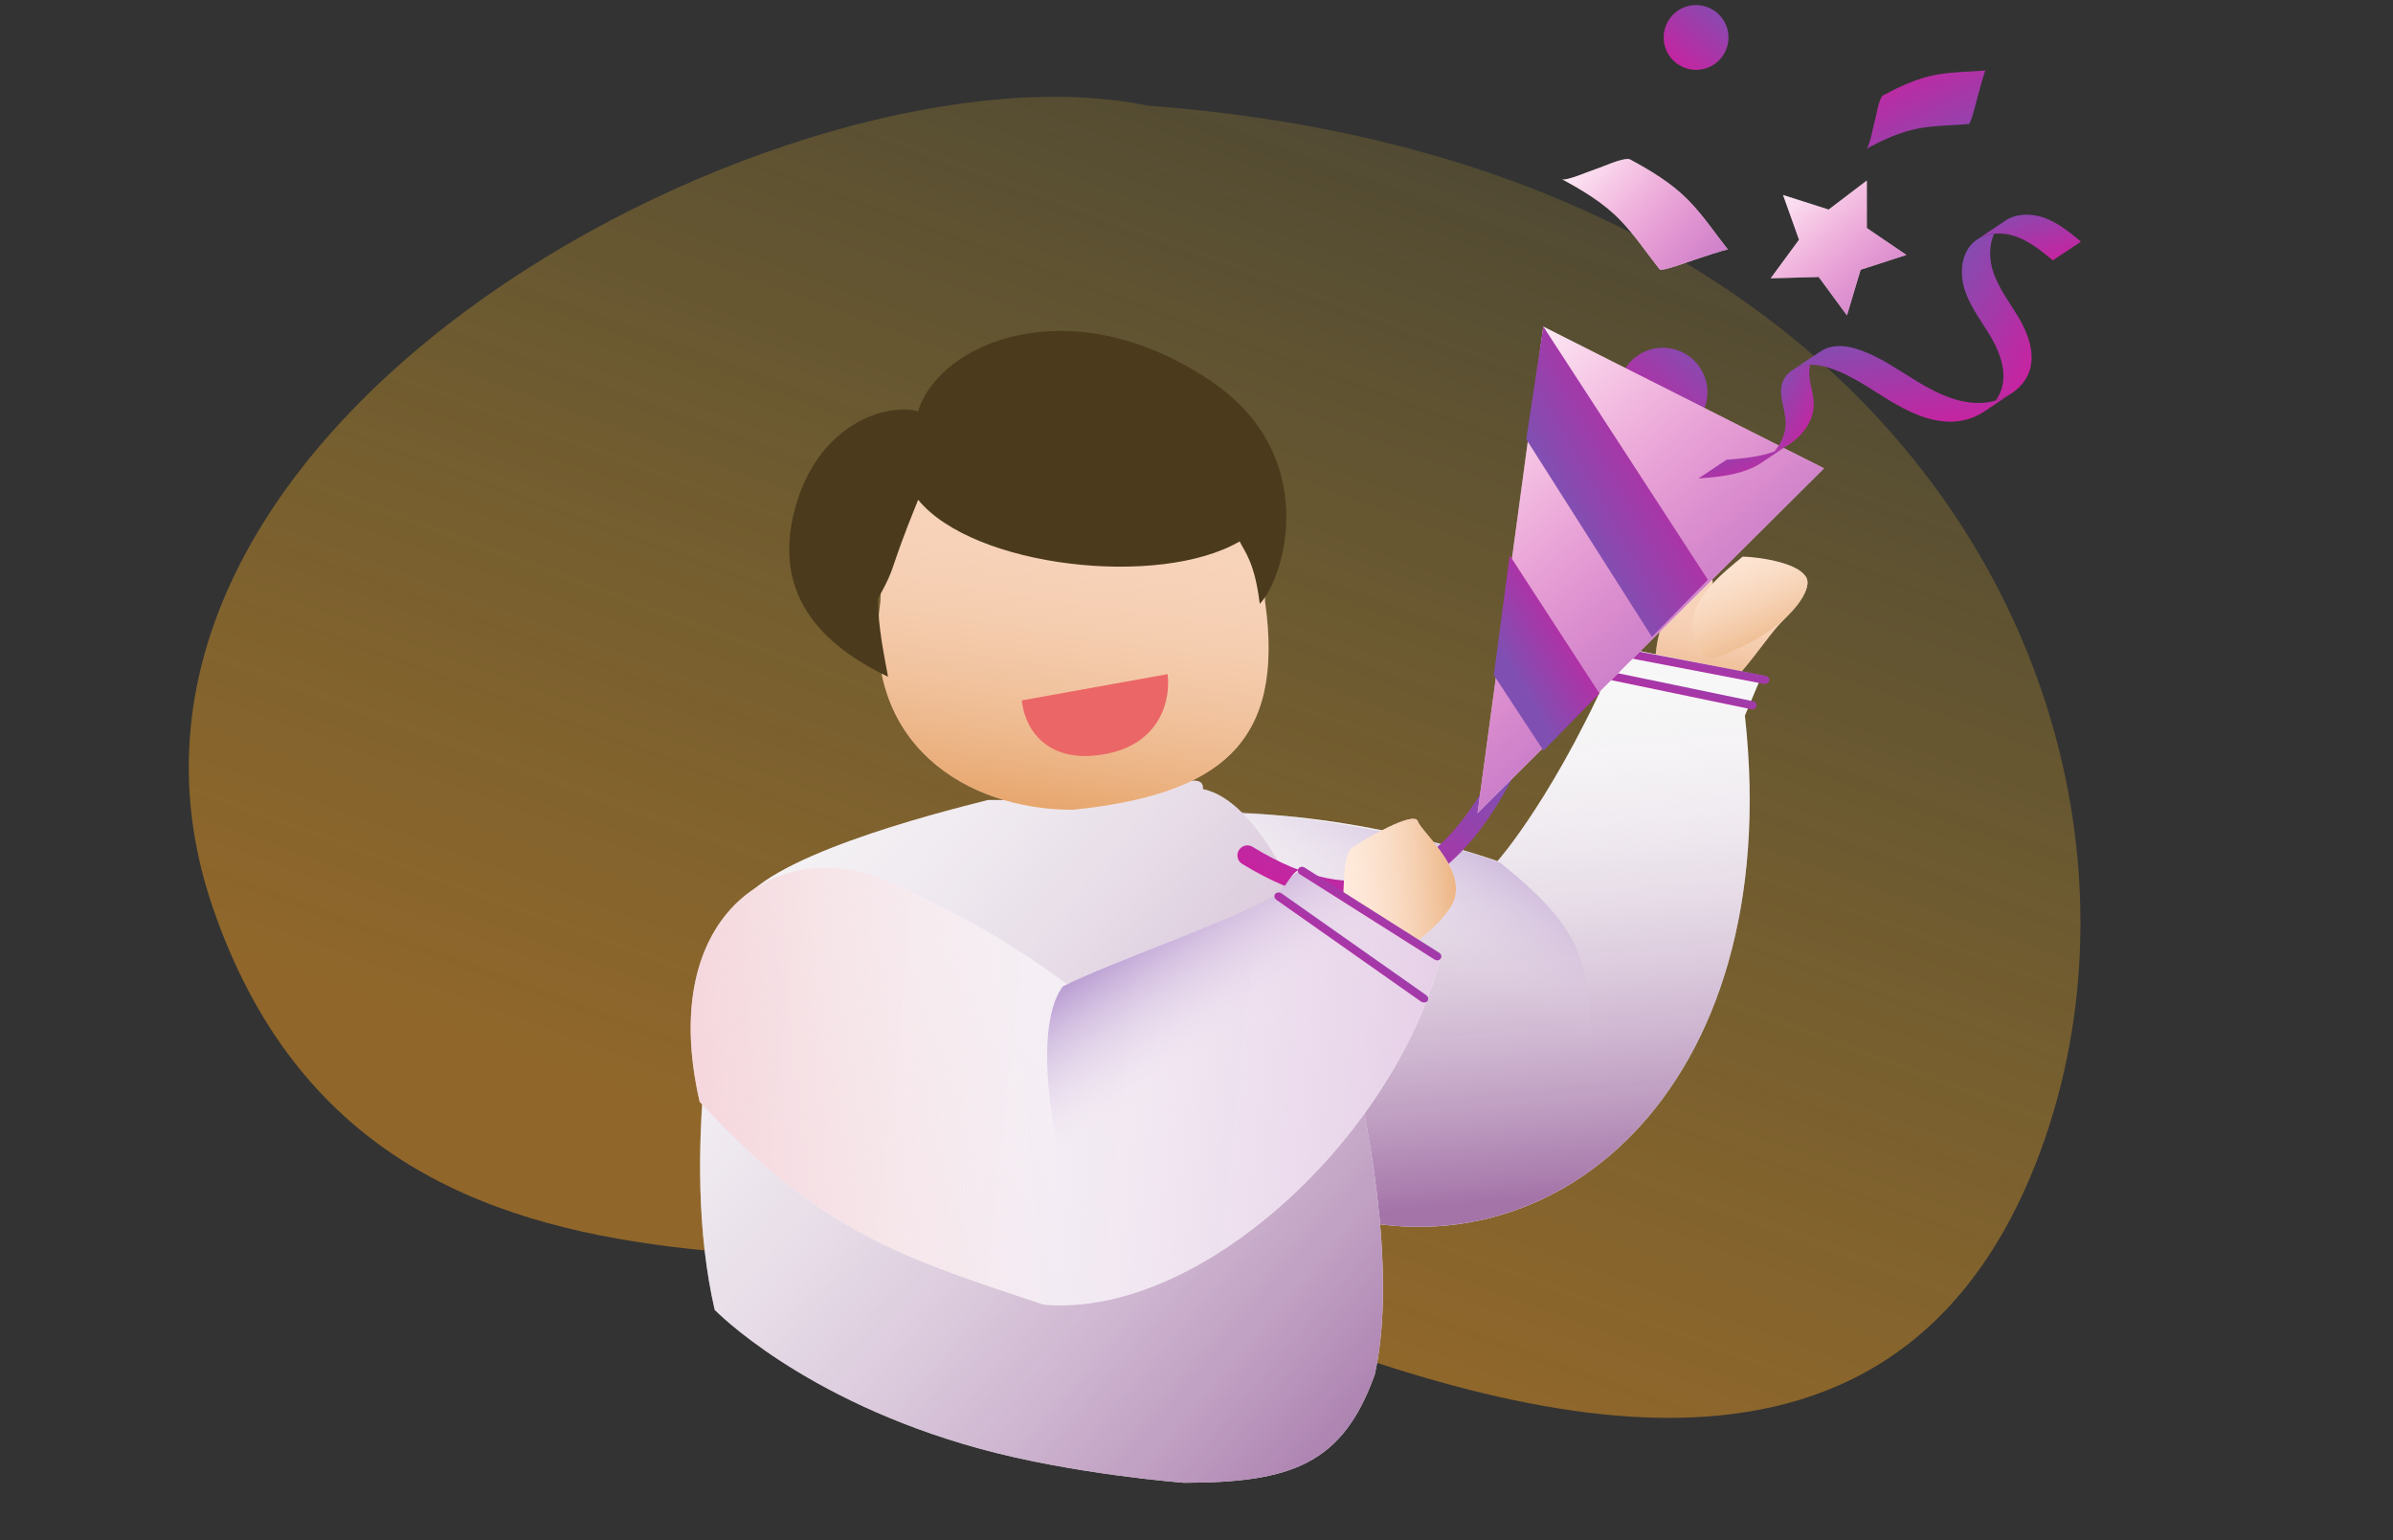 <svg width="188" height="121" viewBox="0 0 188 121" fill="none" xmlns="http://www.w3.org/2000/svg">
<rect x="0" y="0" width="188" height="121" fill="#333333" stroke="none"/>
<defs>
<linearGradient id="paint0_linear" x1="68.628" y1="94.997" x2="114.386" y2="-29.898" gradientUnits="userSpaceOnUse">
<stop offset="0.016" stop-color="#ED9A22"/>
<stop offset="1" stop-color="#FFDF36" stop-opacity="0"/>
</linearGradient>
<linearGradient id="paint1_linear" x1="130.924" y1="57.857" x2="132.267" y2="46.941" gradientUnits="userSpaceOnUse">
<stop stop-color="#DB822F"/>
<stop offset="1" stop-color="#F6D3BA" stop-opacity="0"/>
</linearGradient>
<linearGradient id="paint2_linear" x1="60" y1="81.667" x2="56.379" y2="74.711" gradientUnits="userSpaceOnUse">
<stop stop-color="#AB6FC8"/>
<stop offset="1" stop-color="#E80088" stop-opacity="0"/>
</linearGradient>
<linearGradient id="paint3_linear" x1="126" y1="50.185" x2="122.686" y2="46.789" gradientUnits="userSpaceOnUse">
<stop stop-color="#AB6FC8"/>
<stop offset="1" stop-color="#E80088" stop-opacity="0"/>
</linearGradient>
<linearGradient id="paint4_linear" x1="127" y1="78.736" x2="133.296" y2="73.065" gradientUnits="userSpaceOnUse">
<stop stop-color="#CF1E9E"/>
<stop offset="1" stop-color="#7F50B2"/>
</linearGradient>
<linearGradient id="paint5_linear" x1="112.771" y1="94.852" x2="108.745" y2="52.435" gradientUnits="userSpaceOnUse">
<stop stop-color="#A474A8"/>
<stop offset="1" stop-color="white" stop-opacity="0"/>
</linearGradient>
<linearGradient id="paint6_linear" x1="116.456" y1="56.806" x2="107.998" y2="73.44" gradientUnits="userSpaceOnUse">
<stop stop-color="#7F50B2"/>
<stop offset="1" stop-color="#EEE0EF" stop-opacity="0"/>
</linearGradient>
<linearGradient id="paint7_linear" x1="126" y1="53.736" x2="127.522" y2="47.796" gradientUnits="userSpaceOnUse">
<stop stop-color="#CF1E9E"/>
<stop offset="1" stop-color="#7F50B2"/>
</linearGradient>
<linearGradient id="paint8_linear" x1="126" y1="55.736" x2="127.631" y2="49.859" gradientUnits="userSpaceOnUse">
<stop stop-color="#CF1E9E"/>
<stop offset="1" stop-color="#7F50B2"/>
</linearGradient>
<linearGradient id="paint9_linear" x1="80.118" y1="44.311" x2="72.861" y2="50.02" gradientUnits="userSpaceOnUse">
<stop stop-color="#1C140D"/>
<stop offset="1" stop-color="#3F2C2C" stop-opacity="0"/>
</linearGradient>
<linearGradient id="paint10_linear" x1="117.366" y1="106.681" x2="50.422" y2="50.024" gradientUnits="userSpaceOnUse">
<stop stop-color="#A474A8"/>
<stop offset="1" stop-color="white" stop-opacity="0"/>
</linearGradient>
<linearGradient id="paint11_linear" x1="92.667" y1="48.486" x2="97.628" y2="45.912" gradientUnits="userSpaceOnUse">
<stop stop-color="#322010"/>
<stop offset="1" stop-color="#3F2C2C" stop-opacity="0"/>
</linearGradient>
<linearGradient id="paint12_linear" x1="88" y1="80.736" x2="90.018" y2="78.01" gradientUnits="userSpaceOnUse">
<stop stop-color="#CF1E9E"/>
<stop offset="1" stop-color="#7F50B2"/>
</linearGradient>
<linearGradient id="paint13_linear" x1="98" y1="70" x2="105.592" y2="54.802" gradientUnits="userSpaceOnUse">
<stop stop-color="#CF1E9E"/>
<stop offset="1" stop-color="#7F50B2"/>
</linearGradient>
<linearGradient id="paint14_linear" x1="118.833" y1="72.276" x2="105.44" y2="73.09" gradientUnits="userSpaceOnUse">
<stop stop-color="#DB822F"/>
<stop offset="1" stop-color="#F6D3BA" stop-opacity="0"/>
</linearGradient>
<linearGradient id="paint15_linear" x1="119.361" y1="88.908" x2="48.109" y2="81.302" gradientUnits="userSpaceOnUse">
<stop stop-color="#E1C5E3"/>
<stop offset="1" stop-color="white" stop-opacity="0"/>
</linearGradient>
<linearGradient id="paint16_linear" x1="27.27" y1="77.588" x2="81.046" y2="73.031" gradientUnits="userSpaceOnUse">
<stop stop-color="#F0AEC0"/>
<stop offset="1" stop-color="#F5C0C5" stop-opacity="0"/>
</linearGradient>
<linearGradient id="paint17_linear" x1="84.867" y1="70.832" x2="93.843" y2="83.34" gradientUnits="userSpaceOnUse">
<stop stop-color="#7F50B2"/>
<stop offset="1" stop-color="#EEE0EF" stop-opacity="0"/>
</linearGradient>
<linearGradient id="paint18_linear" x1="101" y1="70.791" x2="104.592" y2="65.822" gradientUnits="userSpaceOnUse">
<stop stop-color="#CF1E9E"/>
<stop offset="1" stop-color="#7F50B2"/>
</linearGradient>
<linearGradient id="paint19_linear" x1="99" y1="72.711" x2="102.826" y2="67.873" gradientUnits="userSpaceOnUse">
<stop stop-color="#CF1E9E"/>
<stop offset="1" stop-color="#7F50B2"/>
</linearGradient>
<linearGradient id="paint20_linear" x1="140.018" y1="55.902" x2="134.189" y2="42.318" gradientUnits="userSpaceOnUse">
<stop stop-color="#DB822F"/>
<stop offset="1" stop-color="#F6D3BA" stop-opacity="0"/>
</linearGradient>
<linearGradient id="paint21_linear" x1="131.173" y1="5.883" x2="135.614" y2="0.232" gradientUnits="userSpaceOnUse">
<stop stop-color="#CF1E9E"/>
<stop offset="1" stop-color="#7F50B2"/>
</linearGradient>
<linearGradient id="paint22_linear" x1="127.784" y1="34.861" x2="133.891" y2="27.092" gradientUnits="userSpaceOnUse">
<stop stop-color="#CF1E9E"/>
<stop offset="1" stop-color="#7F50B2"/>
</linearGradient>
<linearGradient id="paint23_linear" x1="142.034" y1="20.942" x2="126.838" y2="7.002" gradientUnits="userSpaceOnUse">
<stop stop-color="#AB6FC8"/>
<stop offset="1" stop-color="#E80088" stop-opacity="0"/>
</linearGradient>
<linearGradient id="paint24_linear" x1="151.114" y1="2.442" x2="156.066" y2="12.539" gradientUnits="userSpaceOnUse">
<stop stop-color="#CF1E9E"/>
<stop offset="1" stop-color="#7F50B2"/>
</linearGradient>
<linearGradient id="paint25_linear" x1="132.971" y1="61.843" x2="104.335" y2="29.293" gradientUnits="userSpaceOnUse">
<stop stop-color="#AB6FC8"/>
<stop offset="0.884" stop-color="#E80088" stop-opacity="0"/>
</linearGradient>
<linearGradient id="paint26_linear" x1="122.35" y1="48.628" x2="137.49" y2="40.17" gradientUnits="userSpaceOnUse">
<stop offset="0.269" stop-color="#7F50B2"/>
<stop offset="1" stop-color="#CF1E9E"/>
</linearGradient>
<linearGradient id="paint27_linear" x1="118.193" y1="57.86" x2="127.866" y2="52.195" gradientUnits="userSpaceOnUse">
<stop offset="0.269" stop-color="#7F50B2"/>
<stop offset="1" stop-color="#CF1E9E"/>
</linearGradient>
<linearGradient id="paint28_linear" x1="151.269" y1="28.699" x2="138.614" y2="14.272" gradientUnits="userSpaceOnUse">
<stop stop-color="#AB6FC8"/>
<stop offset="1" stop-color="#E80088" stop-opacity="0"/>
</linearGradient>
<linearGradient id="paint29_linear" x1="142.169" y1="35.727" x2="137.427" y2="33.137" gradientUnits="userSpaceOnUse">
<stop stop-color="#CF1E9E"/>
<stop offset="1" stop-color="#7F50B2"/>
</linearGradient>
<linearGradient id="paint30_linear" x1="140.274" y1="38.175" x2="138.466" y2="32.747" gradientUnits="userSpaceOnUse">
<stop stop-color="#CF1E9E"/>
<stop offset="1" stop-color="#7F50B2"/>
</linearGradient>
<linearGradient id="paint31_linear" x1="159.314" y1="31.683" x2="149.698" y2="25.66" gradientUnits="userSpaceOnUse">
<stop stop-color="#CF1E9E"/>
<stop offset="1" stop-color="#7F50B2"/>
</linearGradient>
<linearGradient id="paint32_linear" x1="163.347" y1="20.632" x2="161.675" y2="14.789" gradientUnits="userSpaceOnUse">
<stop stop-color="#CF1E9E"/>
<stop offset="1" stop-color="#7F50B2"/>
</linearGradient>
<linearGradient id="paint33_linear" x1="157.828" y1="33.541" x2="156.103" y2="24.113" gradientUnits="userSpaceOnUse">
<stop stop-color="#CF1E9E"/>
<stop offset="1" stop-color="#7F50B2"/>
</linearGradient>
<linearGradient id="paint34_linear" x1="71.159" y1="70.011" x2="75.724" y2="39.174" gradientUnits="userSpaceOnUse">
<stop stop-color="#DB822F"/>
<stop offset="1" stop-color="#F6D3BA" stop-opacity="0"/>
</linearGradient>
<clipPath id="clip0">
<rect width="188" height="120.146" fill="white"/>
</clipPath>
</defs>
<g clip-path="url(#clip0)">
<path d="M16.701 71.251C3.593 32.899 62.734 2.588 90.156 8.302C152.585 12.924 172.371 59.991 159.904 91.492C147.747 122.209 115.433 110.326 94.599 102.081C73.766 93.836 29.809 109.604 16.701 71.251Z" fill="url(#paint0_linear)" fill-opacity="0.5"/>
<path d="M132.304 46.655C130.267 48.73 130 50.244 130 53.791C133.159 59.466 137.814 51.129 139.845 49.001C141.875 46.873 143.455 44.736 139.845 44.736C136.234 44.736 135.236 46.228 133.77 47.295C135.655 44.736 133.77 45.163 132.304 46.655Z" fill="#F7D3BA"/>
<path d="M132.304 46.655C130.267 48.73 130 50.244 130 53.791C133.159 59.466 137.814 51.129 139.845 49.001C141.875 46.873 143.455 44.736 139.845 44.736C136.234 44.736 135.236 46.228 133.77 47.295C135.655 44.736 133.77 45.163 132.304 46.655Z" fill="url(#paint1_linear)"/>
<path d="M57.498 79.736L56.729 78.421L55 78.209L56.251 77.183L55.956 75.736L57.498 76.419L59.044 75.736L58.749 77.183L60 78.209L58.271 78.421L57.498 79.736Z" fill="white"/>
<path d="M57.498 79.736L56.729 78.421L55 78.209L56.251 77.183L55.956 75.736L57.498 76.419L59.044 75.736L58.749 77.183L60 78.209L58.271 78.421L57.498 79.736Z" fill="url(#paint2_linear)"/>
<path d="M124 47.236C124 46.407 124.447 45.736 125 45.736C125.553 45.736 126 46.407 126 47.236C126 48.066 125.553 48.736 125 48.736C124.447 48.736 124 48.066 124 47.236Z" fill="white"/>
<path d="M124 47.236C124 46.407 124.447 45.736 125 45.736C125.553 45.736 126 46.407 126 47.236C126 48.066 125.553 48.736 125 48.736C124.447 48.736 124 48.066 124 47.236Z" fill="url(#paint3_linear)"/>
<path d="M127 78.734C127.805 78.781 128.437 78.221 129.08 77.821C129.795 77.379 130.592 77.222 131.334 76.862C131.401 76.831 131.599 76.248 131.591 76.263C131.792 75.778 131.989 75.293 132.187 74.807C132.384 74.322 132.578 73.836 132.771 73.347C132.811 73.245 132.925 72.775 133 72.736C132.258 73.097 131.461 73.253 130.746 73.695C130.099 74.095 129.471 74.654 128.666 74.608C128.532 74.6 127.888 76.475 127.813 76.659C127.742 76.839 127.111 78.737 127 78.734Z" fill="url(#paint4_linear)"/>
<path d="M127.27 50.844C122.357 62.389 117.644 67.664 117.644 67.664C117.644 67.664 107.229 63.851 95.524 63.851C92.86 71.721 87.053 89.494 103.677 95.092C121.586 101.122 140.368 85.87 137.083 56.223L138.408 53.078L127.27 50.844Z" fill="#F7F7F7"/>
<path d="M127.27 50.844C122.357 62.389 117.644 67.664 117.644 67.664C117.644 67.664 107.229 63.851 95.524 63.851C92.86 71.721 87.053 89.494 103.677 95.092C121.586 101.122 140.368 85.87 137.083 56.223L138.408 53.078L127.27 50.844Z" fill="url(#paint5_linear)"/>
<path d="M124.998 81.181C124.761 74.968 123.812 72.578 117.88 67.799C111.236 65.314 101.192 64.055 97 63.736L106.254 83.571C112.581 84.846 125.188 86.152 124.998 81.181Z" fill="url(#paint6_linear)"/>
<path fill-rule="evenodd" clip-rule="evenodd" d="M126.007 50.992C126.046 50.819 126.231 50.707 126.419 50.743L138.722 53.1C138.911 53.136 139.032 53.306 138.993 53.48C138.954 53.654 138.769 53.766 138.581 53.73L126.278 51.373C126.089 51.336 125.968 51.166 126.007 50.992Z" fill="url(#paint7_linear)"/>
<path fill-rule="evenodd" clip-rule="evenodd" d="M126.007 52.992C126.043 52.819 126.213 52.707 126.387 52.743L137.744 55.1C137.918 55.136 138.029 55.306 137.993 55.48C137.957 55.654 137.787 55.766 137.613 55.73L126.256 53.373C126.082 53.336 125.971 53.166 126.007 52.992Z" fill="url(#paint8_linear)"/>
<path d="M76.485 42.736C76.671 43.561 77.603 44.761 79 46.111C77.603 48.811 77.044 50.386 75.646 51.736C74.435 51.211 71.79 49.756 72.013 47.236C72.237 44.716 75.088 43.186 76.485 42.736Z" fill="url(#paint9_linear)"/>
<path d="M94.5 62C94.695 59.628 87.5 64.5 81.5 62.857L77.631 62.857C73.327 63.927 59.761 67.421 58.007 71.374C56.252 75.327 53.387 90.97 56.148 102.911C56.148 102.911 63 110 76.979 113.825C84.364 115.845 93 116.5 93 116.5C101.5 116.5 105.5 115 108 108C111 95 103.128 63.776 94.5 62Z" fill="#F7F7F7"/>
<path d="M94.5 62C94.695 59.628 87.5 64.5 81.5 62.857L77.631 62.857C73.327 63.927 59.761 67.421 58.007 71.374C56.252 75.327 53.387 90.97 56.148 102.911C56.148 102.911 63 110 76.979 113.825C84.364 115.845 93 116.5 93 116.5C101.5 116.5 105.5 115 108 108C111 95 103.128 63.776 94.5 62Z" fill="url(#paint10_linear)"/>
<path d="M96.333 44.736C95 46.986 94.667 46.986 94 47.736C95 48.736 95.333 49.986 95.333 50.736C96 49.986 97 48.436 97 47.236C97 46.036 96.556 45.07 96.333 44.736Z" fill="url(#paint11_linear)"/>
<path d="M91 79.736C91 80.289 90.328 80.736 89.5 80.736C88.672 80.736 88 80.289 88 79.736C88 79.184 88.672 78.736 89.5 78.736C90.328 78.736 91 79.184 91 79.736Z" fill="url(#paint12_linear)"/>
<path d="M118 61C113.116 70.195 106.605 72.493 98 67.207" stroke="url(#paint13_linear)" stroke-width="1.57" stroke-linecap="round"/>
<path d="M106.249 66.58C105.391 67.167 105.677 70.102 105.391 72.156L108.531 75.677C109.768 75.089 112.586 73.386 113.957 71.273C115.671 68.631 111.674 65.405 111.389 64.524C111.104 63.644 107.106 65.993 106.249 66.58Z" fill="#FFEBDD"/>
<path d="M106.249 66.58C105.391 67.167 105.677 70.102 105.391 72.156L108.531 75.677C109.768 75.089 112.586 73.386 113.957 71.273C115.671 68.631 111.674 65.405 111.389 64.524C111.104 63.644 107.106 65.993 106.249 66.58Z" fill="url(#paint14_linear)"/>
<path d="M83.852 77.336C78.644 73.556 75.094 71.695 69.886 69.304C61.5 65.454 51.5 71.5 54.967 86.562C64.5 97 71.5 99 82 102.5C94.308 103.563 109.401 89.394 113.111 75.474L102.007 68.376C101.256 68.729 101.076 70.039 99.716 70.714C95.57 72.769 88.309 75.2 83.852 77.336Z" fill="#F7F7F7"/>
<path d="M83.852 77.336C78.644 73.556 75.094 71.695 69.886 69.304C61.5 65.454 51.5 71.5 54.967 86.562C64.5 97 71.5 99 82 102.5C94.308 103.563 109.401 89.394 113.111 75.474L102.007 68.376C101.256 68.729 101.076 70.039 99.716 70.714C95.57 72.769 88.309 75.2 83.852 77.336Z" fill="url(#paint15_linear)"/>
<path d="M83.852 77.336C78.644 73.556 75.094 71.695 69.886 69.304C61.5 65.454 51.5 71.5 54.967 86.562C64.5 97 71.5 99 82 102.5C94.308 103.563 109.401 89.394 113.111 75.474L102.007 68.376C101.256 68.729 101.076 70.039 99.716 70.714C95.57 72.769 88.309 75.2 83.852 77.336Z" fill="url(#paint16_linear)"/>
<path d="M83.651 92.211C82.318 87.661 81.421 80.259 83.501 77.5C87.501 75.5 96.26 72.514 100 70.5C100.912 70.009 101 69 102 68.5L107.642 72.367C101.81 88.487 84.984 96.76 83.651 92.211Z" fill="url(#paint17_linear)"/>
<path fill-rule="evenodd" clip-rule="evenodd" d="M102.012 68.241C102.112 68.094 102.324 68.057 102.486 68.16L113.071 74.86C113.233 74.963 113.283 75.165 113.183 75.313C113.083 75.46 112.871 75.496 112.709 75.394L102.124 68.694C101.962 68.591 101.912 68.388 102.012 68.241Z" fill="url(#paint18_linear)"/>
<path fill-rule="evenodd" clip-rule="evenodd" d="M100.182 70.235C100.295 70.097 100.528 70.083 100.702 70.205L112.034 78.18C112.207 78.302 112.256 78.513 112.142 78.652C112.028 78.79 111.796 78.803 111.622 78.681L100.29 70.707C100.117 70.585 100.068 70.374 100.182 70.235Z" fill="url(#paint19_linear)"/>
<path d="M141.99 45.926C142.232 44.223 137.876 43.736 136.908 43.736C135.456 44.953 132.649 47.045 133.036 49.576C133.52 52.739 134.73 51.765 136.908 50.792C139.086 49.819 141.748 47.629 141.99 45.926Z" fill="#FFEBDD"/>
<path d="M141.99 45.926C142.232 44.223 137.876 43.736 136.908 43.736C135.456 44.953 132.649 47.045 133.036 49.576C133.52 52.739 134.73 51.765 136.908 50.792C139.086 49.819 141.748 47.629 141.99 45.926Z" fill="url(#paint20_linear)"/>
<path d="M130.739 3.376C130.5 1.991 131.429 0.675 132.815 0.436C134.2 0.198 135.518 1.126 135.757 2.511C135.997 3.895 135.068 5.211 133.682 5.45C132.297 5.689 130.979 4.76 130.739 3.376Z" fill="url(#paint21_linear)"/>
<path d="M127.188 31.414C126.859 29.509 128.136 27.701 130.042 27.372C131.948 27.044 133.758 28.32 134.088 30.225C134.417 32.129 133.14 33.938 131.234 34.266C129.328 34.595 127.518 33.318 127.188 31.414Z" fill="url(#paint22_linear)"/>
<path d="M130.392 21.172C129.362 19.876 128.429 18.469 127.264 17.268C125.967 15.933 124.329 14.954 122.703 14.078C123.027 14.252 124.984 13.394 125.38 13.278C125.845 13.145 127.629 12.295 128.073 12.531C129.699 13.412 131.327 14.391 132.633 15.721C133.803 16.916 134.736 18.328 135.761 19.625C135.68 19.524 133.324 20.356 133.084 20.425C132.82 20.505 130.539 21.36 130.392 21.172Z" fill="white"/>
<path d="M130.392 21.172C129.362 19.876 128.429 18.469 127.264 17.268C125.967 15.933 124.329 14.954 122.703 14.078C123.027 14.252 124.984 13.394 125.38 13.278C125.845 13.145 127.629 12.295 128.073 12.531C129.699 13.412 131.327 14.391 132.633 15.721C133.803 16.916 134.736 18.328 135.761 19.625C135.68 19.524 133.324 20.356 133.084 20.425C132.82 20.505 130.539 21.36 130.392 21.172Z" fill="url(#paint23_linear)"/>
<path d="M154.665 9.749C153.36 9.856 152.024 9.852 150.722 10.092C149.274 10.358 147.911 11.005 146.621 11.69C146.878 11.553 147.17 9.891 147.267 9.579C147.383 9.215 147.606 7.669 147.956 7.481C149.25 6.799 150.609 6.158 152.057 5.883C153.358 5.639 154.697 5.644 156.001 5.54C155.898 5.549 155.414 7.463 155.354 7.651C155.291 7.859 154.854 9.734 154.665 9.749Z" fill="url(#paint24_linear)"/>
<path d="M121.246 25.657L116.079 63.891L143.295 36.797L121.246 25.657Z" fill="white"/>
<path d="M121.246 25.657L116.079 63.891L143.295 36.797L121.246 25.657Z" fill="url(#paint25_linear)"/>
<path d="M134.175 45.55L121.249 25.66L119.906 34.508L129.779 50.041L134.175 45.55Z" fill="url(#paint26_linear)"/>
<path d="M125.656 54.486L118.605 43.636L117.359 53.043L121.26 58.977L125.656 54.486Z" fill="url(#paint27_linear)"/>
<path d="M145.1 24.777L142.878 21.762L139.106 21.868L141.333 18.836L140.076 15.316L143.661 16.464L146.666 14.18L146.664 17.917L149.769 20.03L146.179 21.193L145.1 24.777Z" fill="white"/>
<path d="M145.1 24.777L142.878 21.762L139.106 21.868L141.333 18.836L140.076 15.316L143.661 16.464L146.666 14.18L146.664 17.917L149.769 20.03L146.179 21.193L145.1 24.777Z" fill="url(#paint28_linear)"/>
<path d="M140.072 29.953C140.219 29.593 140.483 29.302 140.81 29.085C141.103 28.887 141.443 28.757 141.794 28.701C141.934 28.676 142.078 28.667 142.222 28.663C141.938 29.632 142.481 30.697 142.494 31.734C142.506 33.031 141.658 34.197 140.561 34.917C140.392 35.03 140.213 35.127 140.03 35.217C139.82 35.322 139.599 35.415 139.38 35.492C139.934 34.848 140.293 34.055 140.285 33.21C140.262 32.103 139.656 30.969 140.072 29.953Z" fill="url(#paint29_linear)"/>
<path d="M137.811 36.687C138.005 36.592 138.201 36.481 138.381 36.358L140.55 34.91C140.381 35.023 140.203 35.12 140.02 35.211C139.809 35.315 139.588 35.408 139.369 35.485C138.19 35.912 136.9 36.021 135.642 36.122L133.428 37.597C134.926 37.48 136.464 37.344 137.811 36.687Z" fill="url(#paint30_linear)"/>
<path d="M154.401 22.916C153.934 21.586 154.022 19.91 155.099 18.991C155.174 18.929 155.254 18.866 155.338 18.815L155.36 18.801C155.748 18.547 156.201 18.41 156.673 18.365C156.234 19.278 156.273 20.455 156.619 21.446C157.086 22.781 157.995 23.904 158.694 25.131C159.393 26.358 159.885 27.833 159.431 29.171C159.185 29.888 158.689 30.468 158.058 30.887C157.675 31.142 157.244 31.339 156.786 31.47C156.967 31.22 157.112 30.945 157.218 30.646C157.671 29.309 157.179 27.834 156.481 26.601C155.777 25.373 154.867 24.251 154.401 22.916Z" fill="url(#paint31_linear)"/>
<path d="M156.665 18.364C157.238 18.306 157.837 18.393 158.379 18.582C159.468 18.972 160.383 19.718 161.272 20.457L163.486 18.981C162.597 18.247 161.682 17.496 160.593 17.107C159.597 16.752 158.411 16.758 157.544 17.338L155.357 18.795C155.74 18.546 156.193 18.409 156.665 18.364Z" fill="url(#paint32_linear)"/>
<path d="M140.805 29.086C141.098 28.887 141.444 28.757 141.789 28.701C141.929 28.676 142.073 28.667 142.217 28.663C142.809 28.649 143.408 28.79 143.97 28.991C145.57 29.562 146.963 30.566 148.414 31.448C149.866 32.325 151.453 33.107 153.152 33.133C154.087 33.148 155.061 32.88 155.839 32.361L158.052 30.89C157.669 31.145 157.238 31.342 156.78 31.473C156.317 31.604 155.839 31.67 155.366 31.662C153.667 31.636 152.08 30.854 150.628 29.977C149.177 29.101 147.784 28.091 146.184 27.521C145.488 27.271 144.736 27.107 144.002 27.231C143.652 27.286 143.312 27.417 143.018 27.615L142.973 27.643C142.9 27.695 142.826 27.753 142.757 27.816C142.826 27.753 142.895 27.695 142.973 27.643L140.805 29.086Z" fill="url(#paint33_linear)"/>
<path d="M99.383 47.25C100.974 58.431 95.806 62.424 84.278 63.622C75.935 63.622 67.581 58.431 69.172 47.25C69.172 38.208 75.935 30.878 84.278 30.878C92.62 30.878 99.383 38.208 99.383 47.25Z" fill="#F7D3BA"/>
<path d="M99.383 47.25C100.974 58.431 95.806 62.424 84.278 63.622C75.935 63.622 67.581 58.431 69.172 47.25C69.172 38.208 75.935 30.878 84.278 30.878C92.62 30.878 99.383 38.208 99.383 47.25Z" fill="url(#paint34_linear)"/>
<path d="M97.391 42.538C91.077 46.218 76.473 44.583 72.132 39.266C69.607 45.482 70.555 44.174 68.977 47.036C68.977 49.326 69.503 51.671 69.766 53.171C64.636 50.717 60.296 46.627 62.664 39.266C64.558 33.377 69.501 31.633 72.132 32.314C73.711 26.998 83.971 22.499 95.02 29.86C103.86 35.75 100.942 45.401 98.969 47.445C98.575 44.174 97.785 43.356 97.391 42.538Z" fill="#4B3B1C"/>
<path d="M86.57 59.293C91.314 58.553 91.984 54.767 91.726 52.967L80.285 55.03C80.403 56.76 81.826 60.033 86.57 59.293Z" fill="#EB6666"/>
</g>
</svg>
